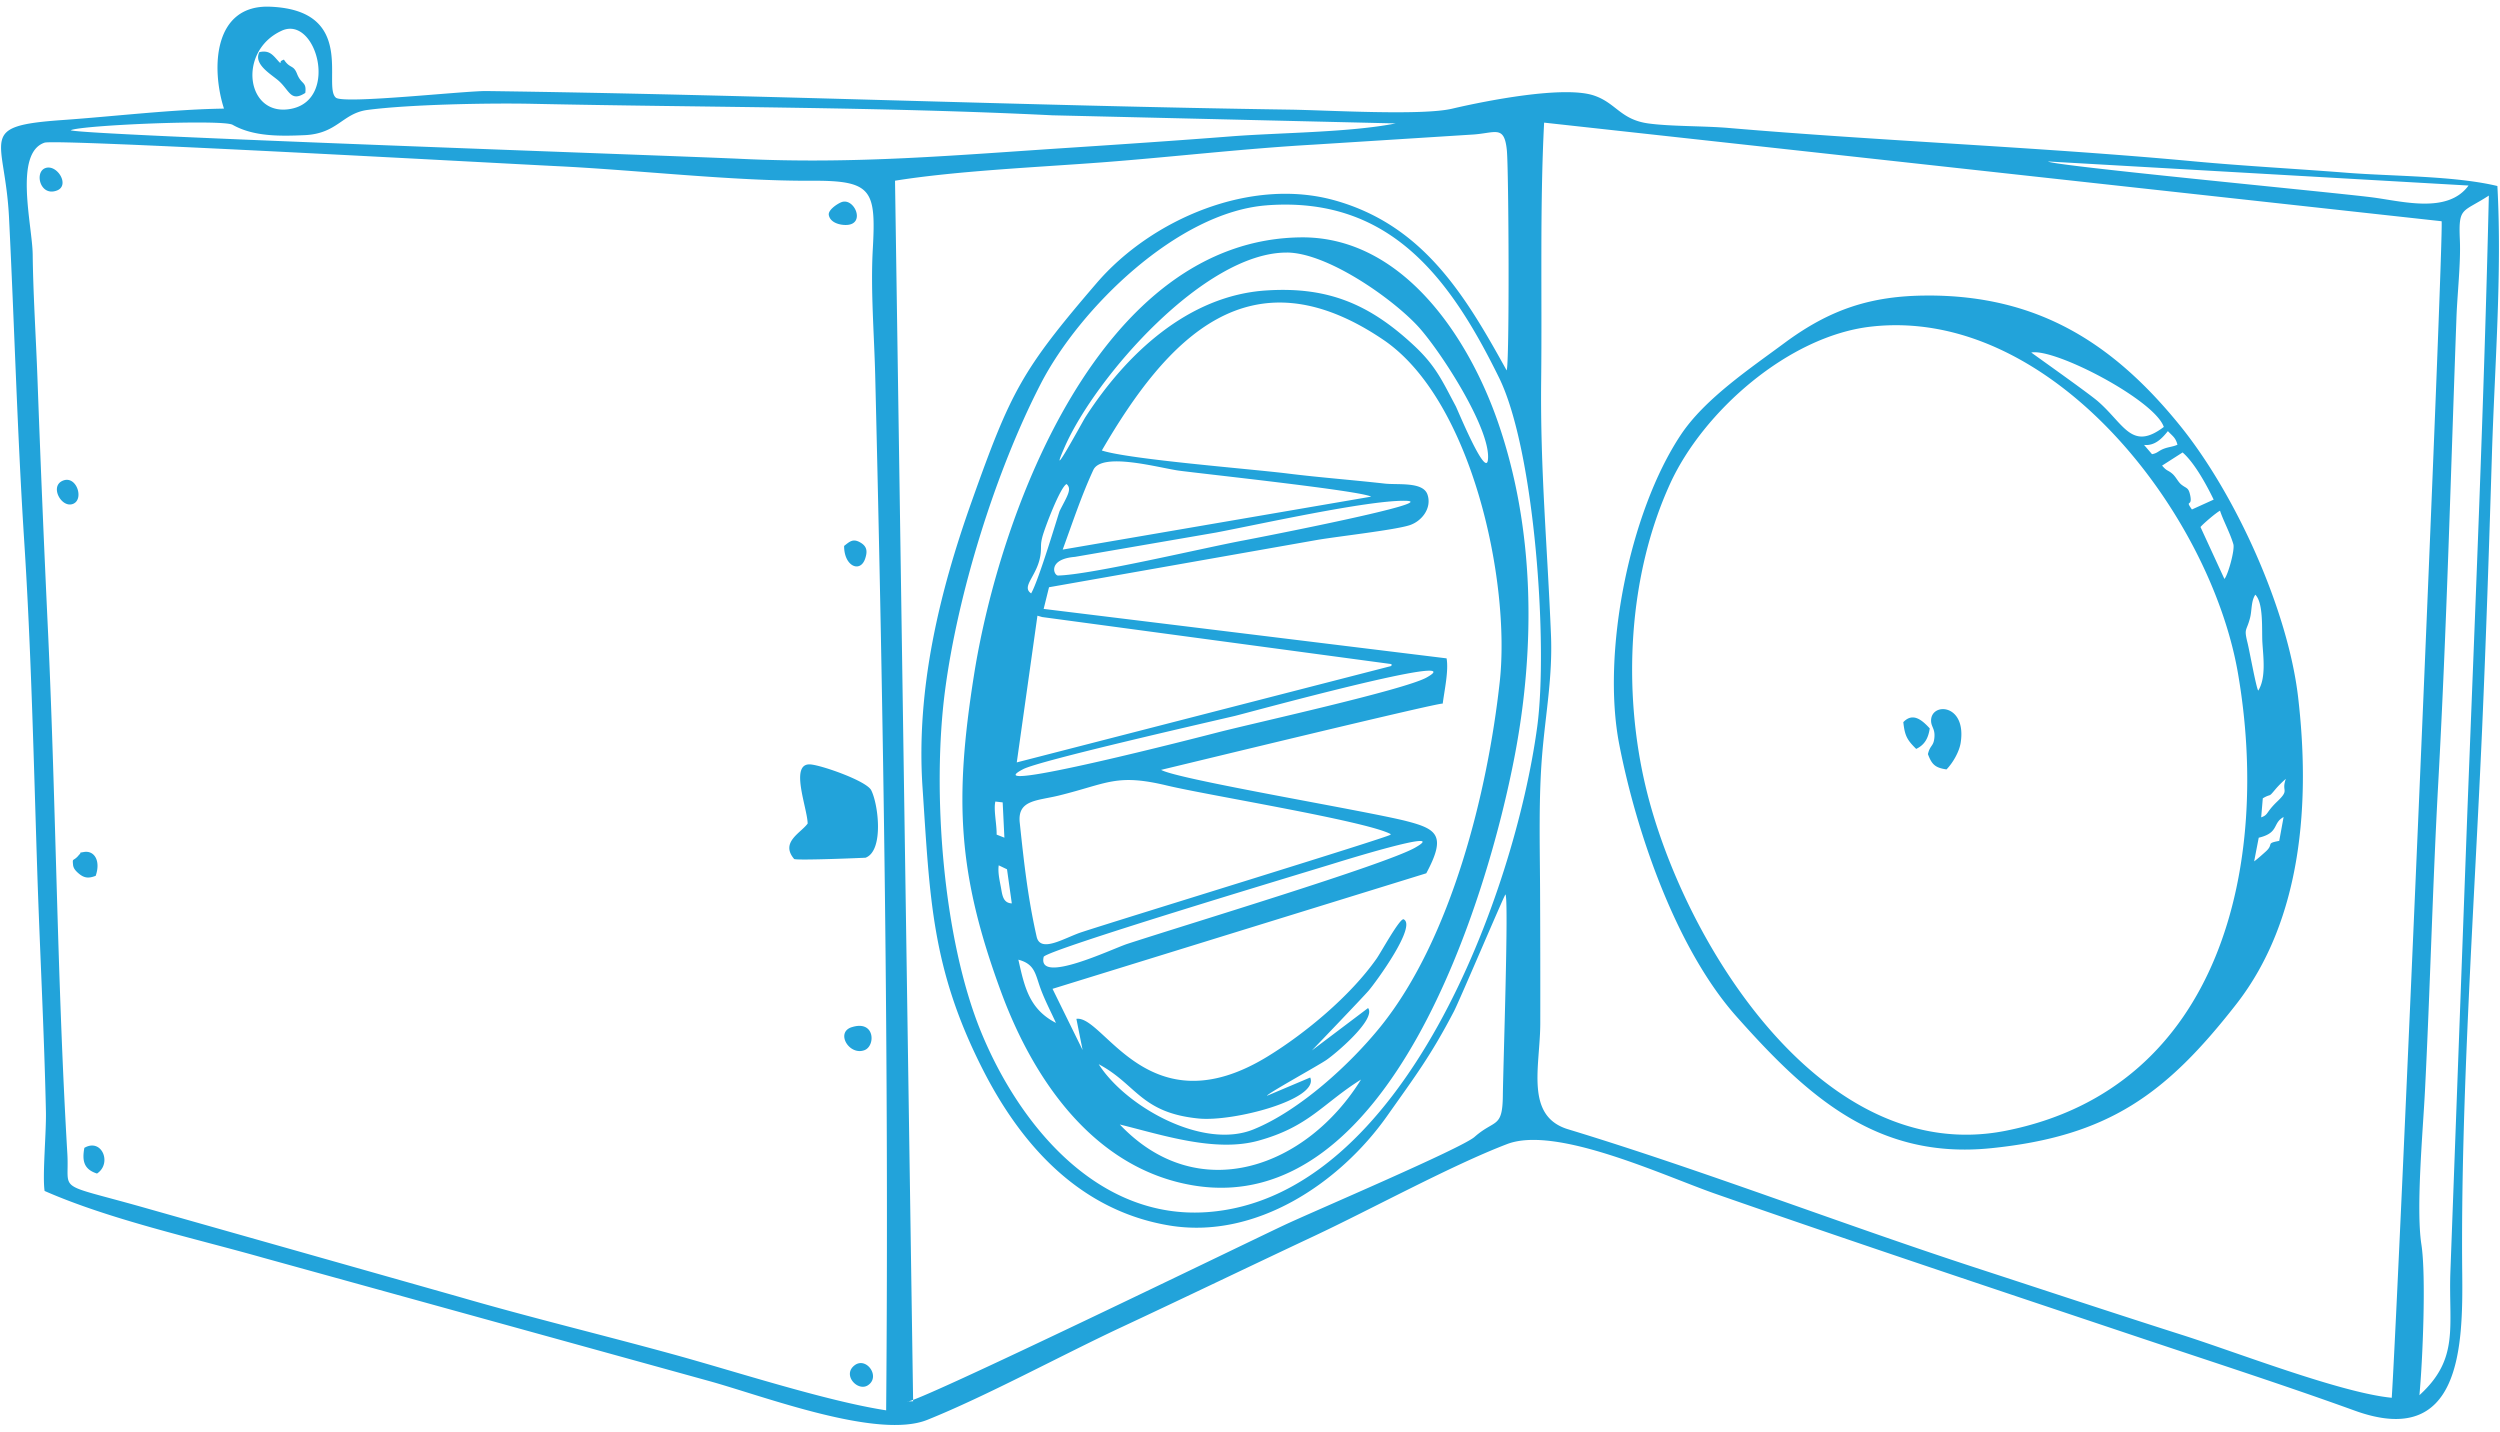 <svg width="117" height="67" fill="none" xmlns="http://www.w3.org/2000/svg"><path fill-rule="evenodd" clip-rule="evenodd" d="M59.268 9.61c5.805-.446 8.626 3.464 10.886 8.062 1.68 3.415 2.299 12.547 1.788 16.337-1.037 7.7-6.215 22.04-15.428 22.717-5.155.38-8.82-4.094-10.597-8.424-1.803-4.393-2.303-11.306-1.69-15.98.599-4.57 2.357-10.24 4.477-14.356 1.82-3.533 6.4-8.034 10.564-8.355zm53.961 55.686c.151-1.593.319-5.582.093-7.05-.259-1.679.069-5.298.164-7.149.245-4.816.36-9.64.624-14.451.396-7.195.588-14.573.853-21.802.041-1.112.204-2.546.159-3.601-.068-1.582.096-1.271 1.356-2.09-.222 9.631-.638 19.287-1.008 28.914l-.793 21.498c-.083 2.542.426 4.029-1.448 5.73zm-1.295.12c-2.387-.231-7.276-2.135-9.809-2.94-3.223-1.027-6.433-2.092-9.648-3.141-6.324-2.064-12.78-4.566-19.092-6.485-2.037-.619-1.302-2.963-1.3-4.96.003-2.112 0-4.224-.01-6.336-.01-2.049-.07-4.225.1-6.259.161-1.923.49-3.612.411-5.572-.168-4.163-.507-7.717-.459-11.958.045-3.96-.065-8.085.138-12.026l42.002 4.615c.119.433-2.012 50.083-2.333 55.061zm3.594-56.733c-.985 1.35-3.138.723-4.56.547-2.051-.255-14.963-1.48-15.118-1.673l19.678 1.126zM2.085 6.677c.548-.184 21.372.973 23.92 1.096 3.807.182 8.273.705 11.979.686 2.83-.015 3.017.421 2.863 3.203-.107 1.908.066 3.987.113 5.919.391 16.043.648 32.381.512 48.423-2.824-.436-7.106-1.837-10-2.63-3.31-.909-6.671-1.719-9.963-2.675l-14.74-4.176c-4.263-1.21-3.508-.672-3.617-2.525-.476-8.072-.527-16.169-.895-24.232a1102.98 1102.98 0 01-.5-11.954c-.069-1.956-.204-3.957-.227-5.906-.016-1.348-.892-4.742.555-5.229zm39.802 1.78c2.898-.466 6.742-.633 9.738-.862 3.3-.253 6.539-.636 9.85-.826l7.397-.469c1.102-.058 1.525-.483 1.648.723.091.89.13 10.12-.01 10.31-1.932-3.497-3.881-6.772-8.009-7.946-3.947-1.123-8.602.86-11.181 3.864-3.51 4.086-4.014 5.076-5.833 10.184-1.528 4.289-2.62 8.817-2.313 13.413.348 5.187.413 8.459 2.816 13.194 1.833 3.612 4.587 6.618 8.73 7.31 4.043.673 7.983-1.984 10.2-5.128 1.319-1.868 2.034-2.805 3.122-4.888.258-.494 2.377-5.491 2.413-5.475.163.15-.108 8.104-.122 9.425-.018 1.536-.38 1.088-1.322 1.92-.606.535-7.507 3.472-8.89 4.12-1.538.72-17.482 8.473-17.662 8.262l.275-.01-.847-57.12zM3.309 6.095c.52-.24 7.113-.518 7.578-.254.98.557 2.23.534 3.358.485 1.558-.067 1.77-1.026 2.961-1.182 1.958-.257 5.681-.328 7.694-.286 8.074.17 16.265.14 24.344.538l16.074.38c-2.156.426-5.41.428-7.717.607-2.539.198-5.093.37-7.635.537-5.31.346-9.927.768-15.269.515-3.157-.15-30.944-1.106-31.388-1.34zm9.879-4.66c1.601-.723 2.68 3.182.471 3.651-2.136.454-2.58-2.697-.471-3.65zm103.689 7.271c-2.006-.483-4.912-.452-7.064-.622-2.388-.188-4.779-.313-7.163-.535-7.042-.657-14.603-.95-21.744-1.56-1.181-.1-2.687-.067-3.75-.21-1.313-.176-1.518-.955-2.551-1.306-1.417-.482-5.102.251-6.648.614-1.43.335-5.862.068-7.622.043-12.513-.183-25.006-.702-37.564-.869-1.026-.013-6.676.618-7.05.311-.644-.528 1.003-4.096-3.08-4.258-2.663-.106-2.762 2.891-2.159 4.769-2.393.034-5.132.364-7.56.535-4.056.286-2.687.79-2.5 4.563.252 5.05.39 10.16.714 15.192.324 5.039.44 10.217.603 15.272.121 3.748.33 7.644.41 11.376.021.992-.169 2.983-.062 3.716 3.065 1.345 6.934 2.193 10.212 3.121l20.868 5.769c2.578.71 7.906 2.755 10.228 1.823 2.747-1.103 6.256-3.01 9.053-4.32 3.018-1.41 6.02-2.858 9.036-4.275 2.68-1.258 6.45-3.321 9.053-4.314 2.297-.877 7.3 1.474 9.742 2.328 6.61 2.309 13.253 4.519 19.892 6.742 3.373 1.13 6.686 2.198 10.033 3.408 4.968 1.797 5.063-3.009 5.028-6.41-.085-8.114.569-17.264.929-25.458.187-4.268.327-8.53.458-12.8.126-4.147.483-8.53.258-12.645zm-64.471 43.92c1.977.487 4.456 1.316 6.48.76 2.371-.652 3.008-1.734 4.81-2.864-2.52 4.081-7.593 6.004-11.29 2.104zm-4.747-7.712c.766.2.792.663 1.026 1.316.205.568.487 1.099.734 1.643-1.266-.65-1.477-1.713-1.76-2.96zm-.92-4.417l.389.186.224 1.596c-.37-.015-.436-.318-.492-.652-.062-.366-.171-.765-.12-1.13zm2.106 4.28c.234-.346 11.64-3.77 13.545-4.355.002 0 5.653-1.77 3.823-.744-1.42.796-10.735 3.606-13.462 4.498-.712.234-4.231 1.927-3.906.601zm16.235-5.743l-.002.029c-.006.089-12.735 3.994-14.469 4.566-.782.258-1.917.994-2.094.21-.418-1.848-.596-3.5-.791-5.337-.115-1.078.813-1.02 1.84-1.273 2.297-.568 2.678-1.034 5.055-.465 1.9.455 9.32 1.658 10.461 2.27zm-18.499-1.522l.344.04.08 1.651-.363-.143c.01-.483-.15-1.158-.06-1.548zM66.76 31.71c-1.046.58-8.091 2.133-9.783 2.57-.527.137-11.55 2.985-9.087 1.714.78-.402 8.447-2.147 9.903-2.489.43-.1 11.29-3.082 8.967-1.795zm-19.175 3.971l.967-6.866.222.063 16.351 2.202-.008.088-17.532 4.513zm18.152-12.245c1.914.018-6.764 1.71-7.553 1.859-1.892.355-7.12 1.601-8.661 1.64-.214.007-.505-.768.78-.873l6.602-1.138c2.02-.383 7.054-1.505 8.832-1.488zm-16.003 2.285c.456-1.244.876-2.523 1.433-3.725.402-.867 3.138-.084 4.022.032 1.291.169 8.498.94 8.98 1.215l-14.435 2.478zm-1.476 2.05c-.507-.34.362-.86.45-1.923.026-.309-.017-.356.072-.71.102-.407.844-2.357 1.136-2.484.263.23.04.541-.322 1.254-.04.078-.967 3.222-1.336 3.863zm3.307-6.687c3.047-5.246 6.915-9.417 13.174-5.183 4.16 2.814 5.961 11.332 5.45 15.997-.562 5.14-2.255 12.007-5.555 16.117-1.44 1.793-3.829 3.977-5.982 4.845-2.377.957-5.982-1.087-7.233-3.055 1.765.932 1.965 2.279 4.687 2.542 1.634.158 5.646-.901 5.212-1.92l-2.023.856c-.009-.09 2.367-1.396 2.775-1.673.434-.294 2.351-1.913 1.956-2.434l-2.631 1.986c.008-.005 2.356-2.453 2.65-2.792.345-.4 2.295-3.069 1.635-3.351-.208.01-1.043 1.541-1.256 1.845-1.22 1.737-3.322 3.49-5.099 4.578-5.58 3.418-7.66-1.95-8.95-1.76l.291 1.46-1.408-2.865L66.75 40.87c.944-1.76.512-2.07-.921-2.44-1.873-.481-10.71-1.95-11.49-2.4 1.288-.307 12.937-3.141 13.181-3.102.077-.615.284-1.533.18-2.117l-18.857-2.314.251-1.014 12.541-2.213c.985-.168 3.606-.46 4.324-.687.582-.184 1.066-.811.845-1.443-.212-.606-1.378-.438-2-.508-1.507-.17-3.032-.284-4.53-.47-1.773-.22-7.42-.66-8.71-1.079zm8.657-9.265c1.86.004 4.848 2.08 6.1 3.41 1.023 1.084 3.482 4.867 3.312 6.295-.103.855-1.423-2.361-1.504-2.512-.64-1.2-.934-1.893-1.977-2.861-2.082-1.934-4.028-2.744-6.894-2.558-3.662.237-6.568 2.989-8.466 5.935-.116.18-1.825 3.34-.962 1.382 1.447-3.283 6.548-9.099 10.391-9.09zm.727-.711c-9.468.045-14.171 12.916-15.367 20.49-.922 5.834-.772 9.296 1.281 14.856 1.505 4.072 4.326 8.227 8.948 9.017 9.255 1.583 13.814-13.434 15.09-20.167.966-5.098.918-10.593-.795-15.543-1.382-3.996-4.465-8.659-9.157-8.653zm44.759 28.097c.968-.23.633-.685 1.164-.968l-.204 1.116c-.66.123-.23.134-.627.495-.144.13-.407.367-.547.463l.214-1.106zm.191-1.845c.441-.256.227.013.609-.444a4.63 4.63 0 01.47-.466c-.229.625.207.478-.405 1.062-.544.52-.4.617-.75.74l.076-.892zM87.555 15.287c8.425-.966 15.878 8.681 17.182 16.223 1.528 8.841-.719 19.405-10.88 21.412-8.632 1.705-15.12-8.93-16.83-16.063-1.096-4.566-.837-9.905 1.134-14.22 1.548-3.388 5.544-6.91 9.394-7.352zm18.129 17.034c-.105-.18-.405-1.857-.5-2.238-.173-.7-.052-.513.117-1.16.093-.356.046-.79.248-1.092.397.4.295 1.674.331 2.24.042.68.178 1.67-.196 2.25zm-2.701-7.656c.108-.135.701-.65.914-.765.147.455.469 1.037.624 1.568.079.27-.259 1.468-.419 1.626l-1.119-2.429zm-.837-3.49c.543.469 1.101 1.477 1.454 2.207l-1.018.462c-.349-.497.043-.077-.081-.664-.081-.38-.174-.31-.412-.5-.155-.123-.25-.353-.412-.498-.215-.193-.259-.114-.491-.392l.96-.615zm-1.805-.353c.512.056.852-.316 1.116-.645.231.242.362.306.448.636-.191.091-.407.102-.624.183-.278.104-.299.212-.567.26l-.373-.434zm.925-.84c-1.502 1.137-1.847-.12-3.075-1.193-.43-.377-3.117-2.275-3.127-2.291 1.115-.21 5.786 2.231 6.202 3.484zm-11.03-6.15c-2.672 0-4.6.648-6.722 2.22-1.63 1.208-3.733 2.617-4.85 4.296-2.426 3.648-3.71 10.22-2.885 14.479.8 4.129 2.669 9.573 5.486 12.743 3.283 3.694 6.551 6.711 11.909 6.167 5.518-.56 8.203-2.538 11.484-6.741 3.116-3.993 3.458-9.538 2.894-14.368-.478-4.09-2.915-9.479-5.513-12.693-3.159-3.907-6.687-6.106-11.803-6.104zm-52.437 24.71c-.321.445-1.295.874-.633 1.659.138.079 3.33-.056 3.343-.06.862-.328.6-2.496.264-3.158-.22-.43-2.255-1.147-2.82-1.206-1.032-.108-.168 2.027-.154 2.765zM13.288 2.79c-.322.12-.003.133-.2.137-.302-.323-.448-.599-.951-.487-.266.528.441.968.832 1.28.585.467.6 1.091 1.319.628.067-.546-.183-.375-.386-.891-.173-.444-.328-.227-.614-.667zm76.939 32.503c.182.488.34.637.869.716.29-.295.596-.818.663-1.245.292-1.857-1.423-1.907-1.384-1.011.012.271.188.357.156.748-.035.447-.2.347-.304.792zm-50.37 12.78c-.773.25-.105 1.35.607 1.072.516-.202.49-1.425-.606-1.071zm-.494-38.605c-.213.091-.615.369-.575.595.065.36.52.477.829.465.92-.035.355-1.318-.254-1.06zM4.478 40.989c.247-.713-.07-1.198-.551-1.115-.293.05-.092.013-.21.115-.018.015-.058.068-.074.085-.23.244-.255.074-.224.4.016.166.121.277.227.373.275.249.488.276.832.141zm-.53 12.731c-.111.6-.028 1.005.592 1.202.72-.477.221-1.676-.592-1.202zm35.557-28.171c-.006.954.753 1.278.983.6.111-.328.098-.567-.208-.75-.355-.214-.505-.06-.775.15zM2.136 7.862c-.542.175-.263 1.356.528 1.054.622-.237.018-1.23-.528-1.054zm37.859 56.034c-.592.451.146 1.243.62.937.615-.398-.07-1.356-.62-.937zM2.909 22.51c-.587.283-.01 1.301.523 1.066.52-.23.13-1.38-.523-1.066zm86.166 11.287c.069.627.169.825.603 1.252.405-.191.57-.517.634-.96-.36-.392-.79-.763-1.237-.292z" fill="#22A3DA"/></svg>